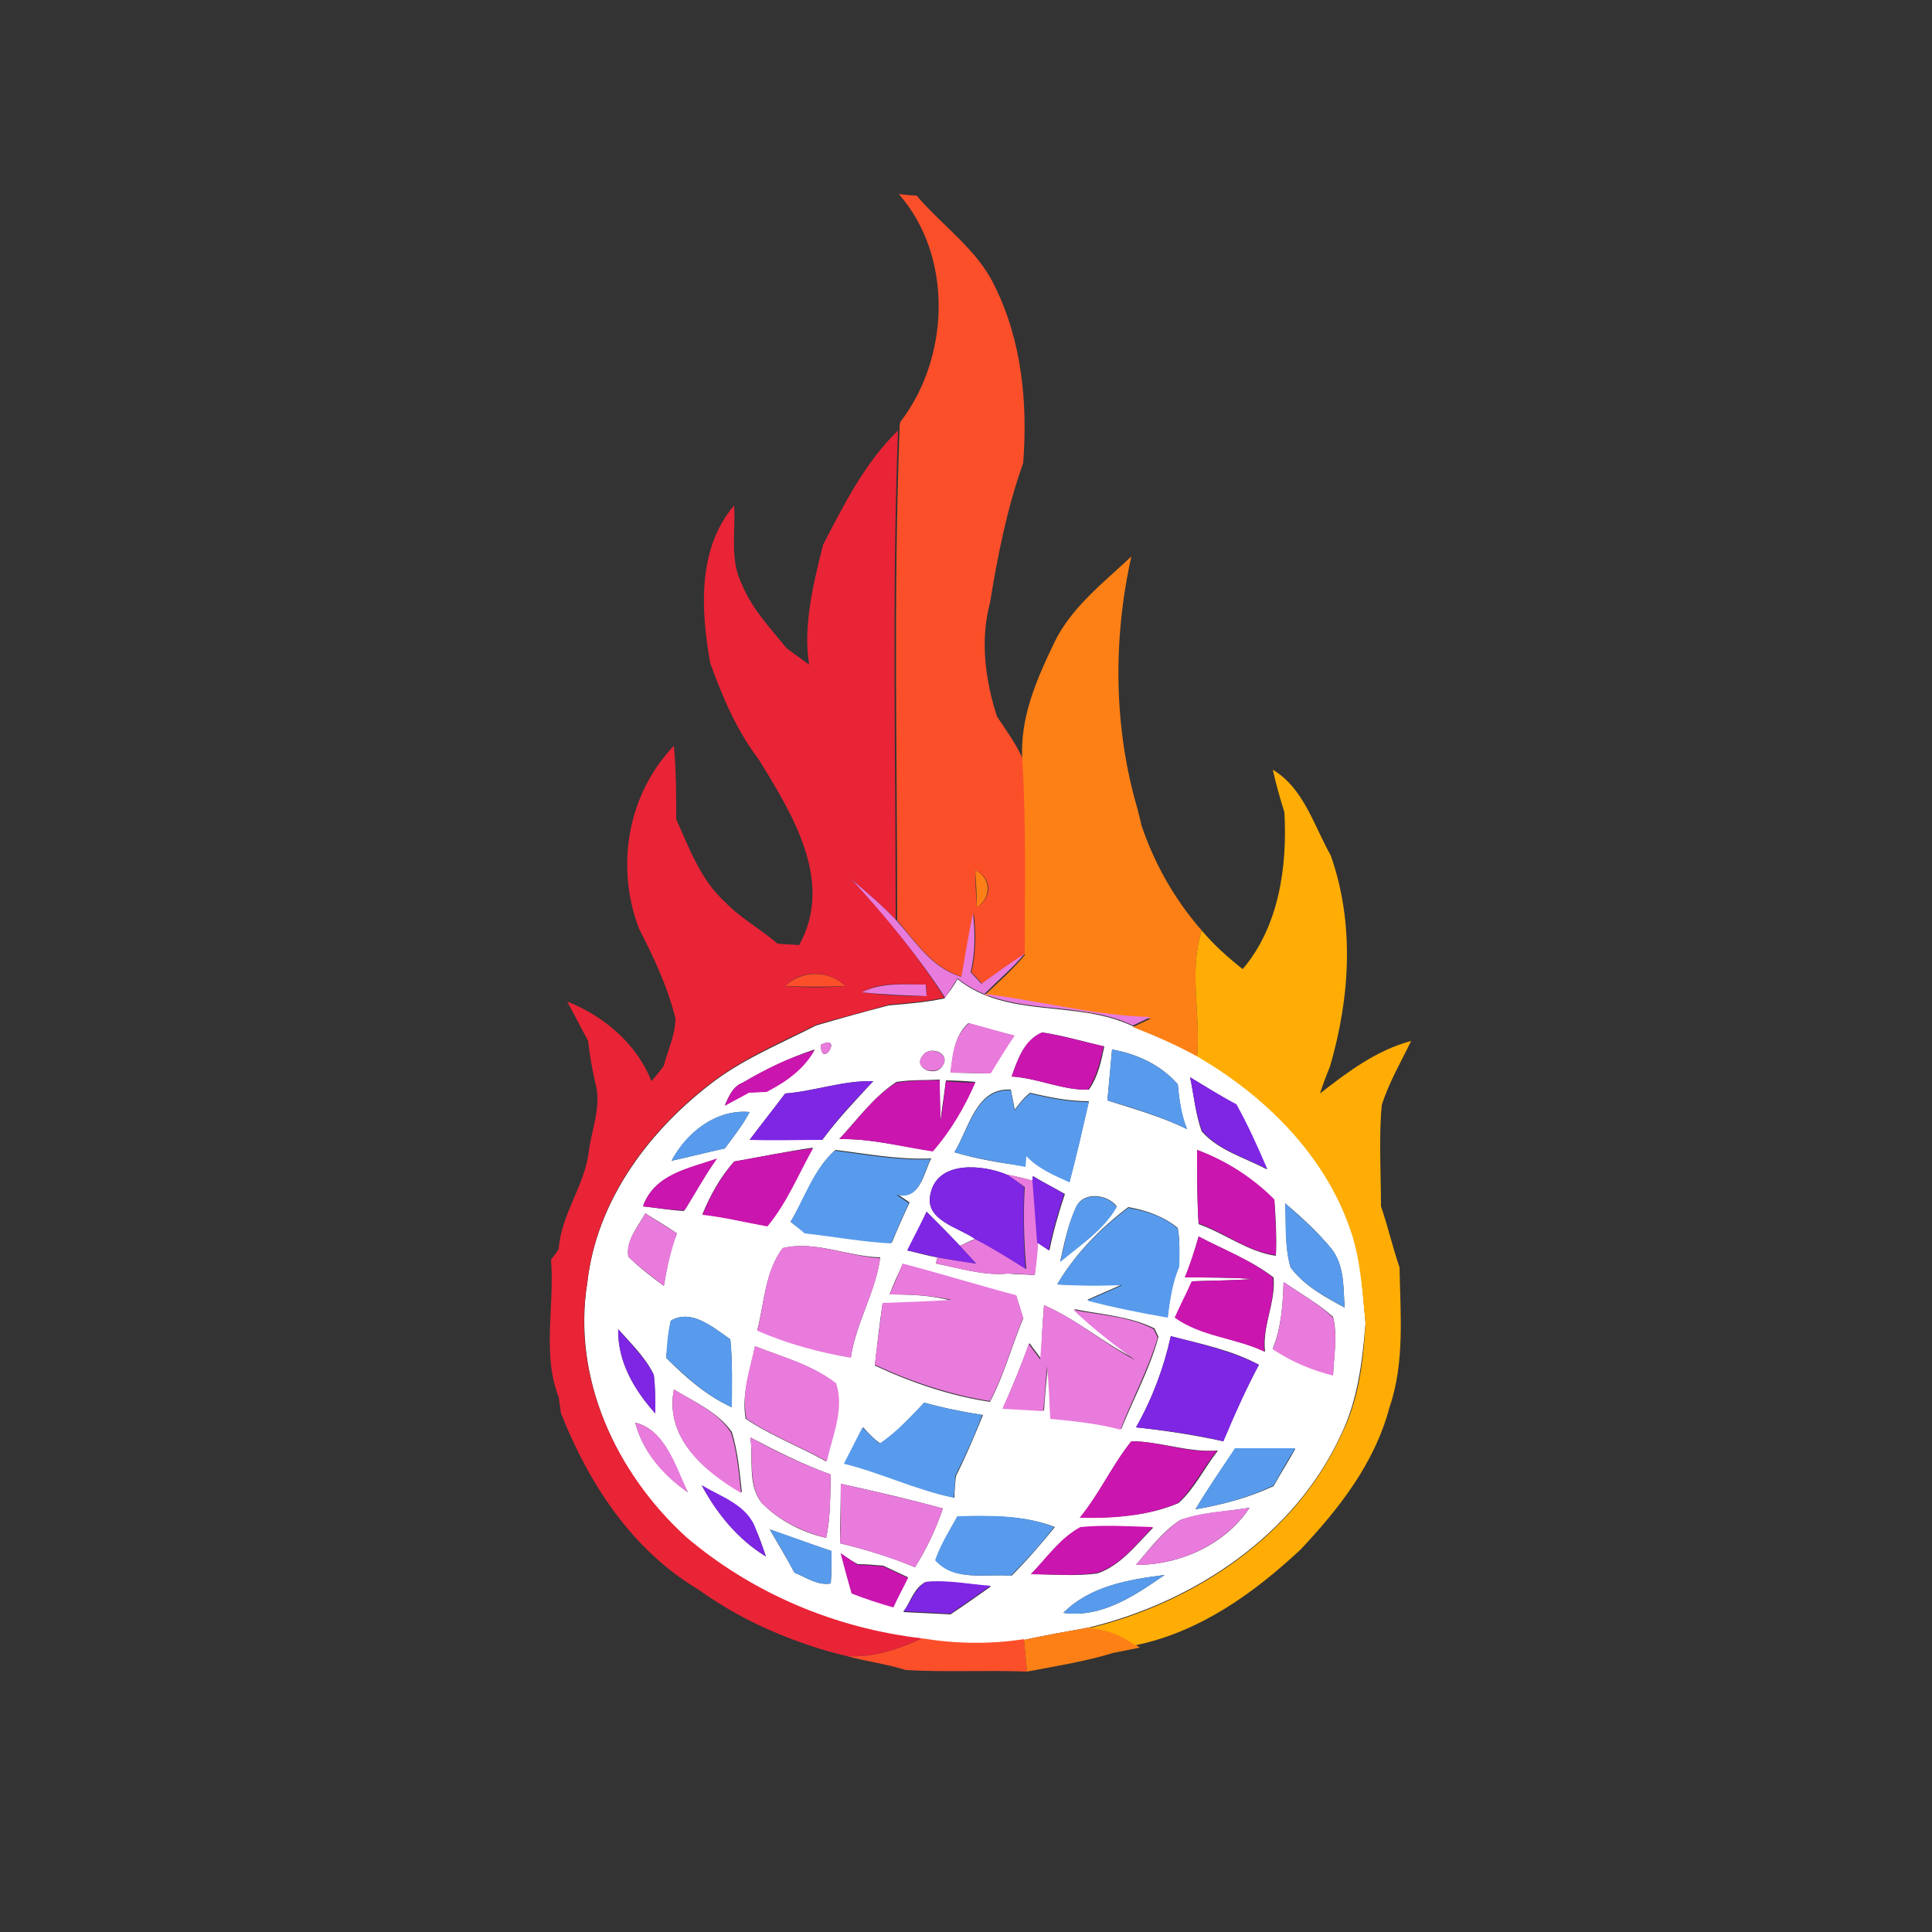 <?xml version="1.0" encoding="utf-8"?>
<!-- Generator: Adobe Illustrator 26.0.3, SVG Export Plug-In . SVG Version: 6.00 Build 0)  -->
<svg version="1.1" id="Layer_1" xmlns="http://www.w3.org/2000/svg" xmlns:xlink="http://www.w3.org/1999/xlink" x="0px" y="0px"
	 viewBox="0 0 250 250" style="enable-background:new 0 0 250 250;" xml:space="preserve">
<rect x="0" y="0" width="250" height="250" fill="#333333" stroke="none"/>
<style type="text/css">
	.st0{fill:#FFFFFF;}
	.st1{fill:#FB4F2A;}
	.st2{fill:#E82436;}
	.st3{fill:#FD8016;}
	.st4{fill:#FFAD04;}
	.st5{fill:#E97BDC;}
	.st6{fill:#CA15AF;}
	.st7{fill:#589BEC;}
	.st8{fill:#7E26E4;}
</style>
<g id="_x23_ffffffff">
	<path class="st0" d="M123.9,126.7c6.5,5.2,15.4,2.6,22.7,6.1c2.8,1.1,5.6,2.3,8.3,3.8c8.8,5.1,16.6,12.8,19.9,22.6
		c1.4,3.8,1.5,7.9,1.9,12c-0.4,4.9-1,10-3.2,14.5c-6,13-19,21.6-32.6,24.9c-2.8,0.5-5.6,1-8.4,1.6c-4.4,0.6-8.8,0.6-13.2-0.1
		c-11.2-1.2-21.9-5.8-30.5-13.1c-9-8.2-14.8-20.6-12.8-33c1.2-10.8,8.2-20,16.7-26.3c4-2.9,8.6-4.8,12.9-7c3.1-0.9,6.3-1.8,9.4-2.6
		c2.4-0.2,4.8-0.4,7.2-0.9C122.8,128.4,123.4,127.6,123.9,126.7 M123,138.8c1.7,0,3.4,0.1,5.1,0.1c1-1.7,2.1-3.3,3.1-4.9
		c-2-0.5-3.9-1-5.9-1.6C123.5,134,123.3,136.5,123,138.8 M130.9,139.3c3.4,0.2,6.6,1.8,10,1.7c1.2-1.7,1.6-3.7,2-5.6
		c-2.7-0.6-5.3-1.4-8-1.8C132.5,134.6,131.7,137.1,130.9,139.3 M106.2,135.2C106.3,138.5,109.2,133.7,106.2,135.2 M96.1,140.1
		c-1.3,0.5-1.8,1.8-2.3,2.9c1-0.6,2.1-1.1,3.1-1.7c0.6,0,1.7,0,2.3-0.1c2.5-1.3,4.8-2.9,6.2-5.4C102.1,136.9,99,138.4,96.1,140.1
		 M119.4,136.6c-1.3,1.6,1.6,2.8,2.5,1.4C123.2,136.3,120.3,135.2,119.4,136.6 M143.9,135.8c-0.2,2.2-0.4,4.4-0.6,6.6
		c3.5,1.1,7,2.1,10.3,3.7c-0.8-1.9-1-3.8-1.2-5.8C150.2,137.8,147.2,136.4,143.9,135.8 M101.6,141.5c-1.5,2-3.1,4-4.6,6
		c3.1,0,6.3,0,9.4,0c2-2.7,4.3-5.1,6.6-7.6C109.1,139.8,105.4,141.2,101.6,141.5 M108.6,147.4c4.1-0.1,8.1,1,12.1,1.5
		c2.3-2.6,4.1-5.7,5.5-8.9c-0.9-0.1-2.8-0.2-3.8-0.2c-0.2,1.7-0.5,3.5-0.7,5.2c-0.1-1.8-0.1-3.5-0.1-5.3c-1.9,0.1-3.7,0-5.6,0.3
		C113.1,141.9,111,144.8,108.6,147.4 M154,139.4c0.5,2.4,0.7,4.8,1.5,7c2.2,2.5,5.6,3.4,8.4,4.9c-1.2-2.9-2.5-5.7-4-8.4
		C157.9,141.8,156,140.6,154,139.4 M123.5,149.1c3,0.9,6.1,1.4,9.2,1.8c0-0.3,0-1,0.1-1.4c1.5,1.7,3.6,2.5,5.6,3.4
		c0.9-3.4,1.7-6.9,2.5-10.4c-2.6,0-5.1-0.5-7.6-1.1c-0.8,0.6-1.4,1.4-2,2.2c-0.1-0.7-0.4-2-0.5-2.6
		C126.3,140.7,125.4,146,123.5,149.1 M86.9,150.2c2.3-0.5,4.6-1.1,6.9-1.6c1.1-1.5,2.3-3,3.2-4.7C92.7,143.5,88.9,146.5,86.9,150.2
		 M95,150.3c-1.8,2-3.1,4.4-4.1,6.8c2.8,0.3,5.6,1.1,8.4,1.5c2.5-3,4-6.7,5.9-10.1C101.8,149,98.4,149.7,95,150.3 M102.3,158.1
		c0.5,0.4,1.4,1.1,1.9,1.4c3.7,0.5,7.5,1.1,11.2,1.3c0.7-1.7,1.5-3.5,2.3-5.2c-0.4-0.3-1.2-0.8-1.6-1.1c3,0.8,3.4-2.7,4.4-4.6
		c-4.2,0.2-8.3-0.6-12.4-1.1C105.3,151.3,104.2,155,102.3,158.1 M154.9,148.8c0,3.2,0,6.4,0.2,9.6c3.4,1.2,6.4,3.6,10,4.1
		c0.1-2.4,0-4.8-0.2-7.2C162.1,152.4,158.6,150.2,154.9,148.8 M83.2,156.1c1.8,0.2,3.5,0.5,5.3,0.6c1.4-2.2,2.7-4.6,4.2-6.7
		C89.2,151.2,84.7,151.9,83.2,156.1 M120.4,154.5c-0.8,3.4,3.6,4.3,5.8,5.8c-0.5,0.2-1.5,0.7-2,0.9c-1.4-1.5-2.8-2.9-4.3-4.4
		c-0.8,1.7-1.6,3.4-2.5,5c1.3,0.3,2.6,0.7,3.9,0.9l-0.2,0.8c3.1,0.6,6.2,1.6,9.3,1.3c1.2,0.1,2.3,0.1,3.5,0.2
		c0.1-1.4,0.3-2.8,0.4-4.2l1.5,1c0.5-2.5,1.2-4.9,2-7.3c-1.4-0.8-2.8-1.5-4.1-2.3l0,0.6c-1.1-0.3-2.3-0.6-3.4-0.8
		C127.2,150.7,121.3,150.1,120.4,154.5 M139.2,156.3c-1,2.2-1.5,4.6-2,6.9c2.6-2.1,5.6-4.1,7.3-7.1
		C143.3,154.5,140.1,154.1,139.2,156.3 M166.3,155.7c0.2,2.8-0.1,5.6,0.7,8.3c1.8,2.4,4.4,3.8,7,5.2c-0.2-2.6,0-5.4-1.7-7.6
		C170.5,159.4,168.4,157.5,166.3,155.7 M136.8,166.2c2.8,0.1,5.6,0.2,8.4,0c-1.5,0.7-3,1.3-4.5,2c3.4,0.9,6.9,1.6,10.4,2.2
		c0.2-2.2,0.6-4.5,1.5-6.6c0-1.6,0.1-3.3-0.2-4.9c-1.8-1.5-4.1-2.3-6.4-2.7C142.3,159,139.1,162.3,136.8,166.2 M81.3,162.6
		c1.4,1.4,3,2.6,4.6,3.8c0.4-2.3,0.8-4.6,1.7-6.8c-1.3-0.9-2.7-1.7-4.1-2.6C82.6,158.7,81,160.4,81.3,162.6 M155.1,160
		c-0.5,1.8-1.1,3.6-1.7,5.3c2.9,0,5.8,0,8.8,0.2c-2.6,0.2-5.3,0.2-7.9,0.3c-0.7,1.6-1.5,3.1-2.2,4.7c3.4,2.4,7.8,2.6,11.6,4.4
		c-0.4-3.3,1.4-6.4,1.1-9.6C161.8,163,158.3,161.7,155.1,160 M101.3,161.5c-2.3,3-2.4,7.1-3.3,10.6c3.9,1.7,7.9,2.8,12.1,3.5
		c0.7-4.5,3.2-8.4,3.8-12.9C109.7,162.6,105.5,160.5,101.3,161.5 M115.1,167.5c2.7,0,5.4,0.1,8,0.8c-2.9,0.2-5.9,0.3-8.9,0.4
		c-0.4,2.7-0.7,5.4-1,8c4.7,2.2,9.7,3.9,14.9,4.7c1.8-3.4,2.8-7.2,4.3-10.8c-0.3-1-0.6-2-0.9-2.9c-4.9-1.3-9.8-2.9-14.7-4.1
		C116.2,164.9,115.6,166.2,115.1,167.5 M166.1,165.9c-0.1,2.9-0.3,5.9-1.4,8.6c2.4,1.6,5,2.7,7.8,3.4c0.1-2.5,0.6-5,0-7.5
		C170.6,168.7,168.3,167.4,166.1,165.9 M135.1,168.9c-0.2,2.3-0.3,4.6-0.4,6.9c-0.5-0.7-1-1.3-1.5-2c-1,2.8-2.2,5.6-3.4,8.4
		c1.8,0.1,3.5,0.2,5.3,0.3c0.1-1.9,0.3-3.8,0.5-5.8c0.2,2.3,0.2,4.5,0.4,6.8c3,0.2,6.1,0.6,9.1,1.4c1.6-4,3.7-7.8,4.8-11.9
		c-0.1-0.3-0.4-0.8-0.5-1.1c-3.2-1.6-6.9-1.8-10.4-2.5c2.5,2.4,5.2,4.5,8,6.5C142.8,173.8,139.3,170.7,135.1,168.9 M86.8,170.9
		c-0.3,1.6-0.4,3.2-0.6,4.8c2.5,2.5,5.2,4.9,8.5,6.4c0-2.9,0.1-5.9-0.2-8.8C92.3,171.8,89.5,169.3,86.8,170.9 M80,172
		c-0.1,4.2,2.1,7.9,4.8,10.9c0-1.7,0-3.3-0.2-5C83.5,175.6,81.6,173.8,80,172 M97.7,174.2c-0.6,3.1-1.8,6.3-1.2,9.4
		c3.3,2.2,7,3.6,10.4,5.5c0.7-3.3,2.3-6.7,1.2-10.1C105.1,176.6,101.2,175.6,97.7,174.2 M151.5,172.9c-0.9,4.1-2.4,8.1-4.5,11.8
		c3.8,0.4,7.6,1,11.3,1.8c1.4-3.4,2.9-6.7,4.6-9.9C159.4,174.7,155.4,173.9,151.5,172.9 M87.2,179.8c-1.2,6.2,3.9,10.6,8.8,13.3
		c-0.3-2.6-0.5-5.2-1.3-7.8C92.9,182.7,89.8,181.4,87.2,179.8 M119.6,181.5c-1.8,1.9-3.5,3.8-5.7,5.3c-0.8-0.6-1.5-1.3-2.2-2.1
		c-0.8,1.6-1.6,3.2-2.4,4.7c4.8,1.1,9.3,3.4,14.2,4.4c0-0.7,0.1-2.1,0.2-2.8c1.3-2.6,2.4-5.2,3.5-7.9
		C124.6,182.7,122.1,182.2,119.6,181.5 M82.2,184.1c1,3.8,3.7,6.8,6.8,9C87.4,189.9,86.1,185,82.2,184.1 M97.1,186
		c0.4,2.8-0.4,6,1.4,8.4c2.2,2.3,5.3,3.9,8.4,4.6c0.6-2.7,0.5-5.5,0.6-8.2C103.9,189.5,100.5,187.8,97.1,186 M146.4,186.5
		c-2.5,3.1-4.1,6.8-6.6,9.9c4.3,0,8.7-0.2,12.7-1.9c2.1-1.9,3.3-4.5,5.1-6.8C153.8,188,150.1,186.5,146.4,186.5 M154.7,195.3
		c3.5-0.6,6.9-1.5,10.1-3c0.9-1.6,1.9-3.2,2.8-4.8c-2.6,0-5.2,0-7.8,0C158.1,190,156.3,192.6,154.7,195.3 M90.8,192.2
		c2,3.7,4.7,7,8.3,9.2c-0.4-1.2-0.8-2.4-1.3-3.5C96.7,194.8,93.3,193.8,90.8,192.2 M108.8,192c0,2.6-0.1,5.1-0.1,7.7
		c3.3,0.8,6.6,1.8,9.7,3.1c1.5-2.4,2.7-4.9,3.6-7.6C117.7,194,113.3,193,108.8,192 M152.7,196.7c-2.3,1.5-4,3.8-5.7,5.8
		c5.7,0,11.5-2.6,14.7-7.4C158.7,195.6,155.5,195.7,152.7,196.7 M123.9,196.2c-1,1.9-2.2,3.7-2.8,5.7c2.4,2.8,6.5,1.7,9.8,2
		c2-2,3.8-4.1,5.6-6.3C132.4,196,128.1,196.2,123.9,196.2 M99.6,197.9c1.1,1.9,2.2,3.7,3.2,5.6c1.5,0.6,3,1.7,4.7,1.4
		c0.1-1.4,0.1-2.8,0.1-4.2C104.9,199.8,102.2,198.8,99.6,197.9 M133.4,203.7c2.9,0,5.7,0.3,8.6-0.1c3-1,5-3.7,7.2-5.9
		c-3.1-0.1-6.3-0.3-9.4,0C137.2,199,135.5,201.6,133.4,203.7 M108.8,201c0.5,1.7,0.9,3.4,1.4,5.1c1.8,0.7,3.6,1.3,5.4,1.8
		c0.6-1.3,1.2-2.5,1.9-3.8c-1.1-0.5-2.1-1-3.2-1.5c-1.1-0.1-2.2-0.2-3.3-0.2C110.4,202.1,109.3,201.4,108.8,201 M119.8,204.7
		c-1.5,0.7-2,2.6-2.9,3.9c2,0.1,4,0.2,6.1,0.3c1.8-1.2,3.5-2.4,5.2-3.6C125.4,205,122.6,204.5,119.8,204.7 M137.6,208.7
		c4.9,0.7,9.2-2.2,13.1-4.9C146.1,204.4,141.1,205.2,137.6,208.7z"/>
</g>
<g id="_x23_fb4f2aff">
	<path class="st1" d="M116.3,25.1c0.6,0.1,1.7,0.2,2.3,0.2c3.3,3.9,7.9,7,10.1,11.7c3.5,7,4.3,15.1,3.7,22.9
		c-2.1,5.9-3.3,12-4.3,18.1c-1.3,4.9-0.6,10,0.9,14.7c1.2,1.8,2.5,3.6,3.4,5.6c0.5,8.4,0.3,16.7,0.3,25.1c-1.9,1.2-3.8,2.5-5.6,3.9
		c-0.5-0.5-0.9-1-1.4-1.5c0.6-2.5,0.6-5.1,0.3-7.6c-0.6,2.7-1.1,5.4-1.5,8.2c-3.8-1.1-6-4.5-8.4-7.3c0-21.1-0.5-42.2,0.3-63.3
		c0-0.3,0-0.9,0.1-1.2C122.9,46.3,123.4,33.2,116.3,25.1 M126.2,112.6c0,1.6,0.1,3.2,0.2,4.8C128.4,116.2,128.4,113.6,126.2,112.6z"
		/>
	<path class="st1" d="M101.6,127.6c2.1-2.1,5.7-2.1,7.8,0C106.8,127.7,104.2,127.7,101.6,127.6z"/>
	<path class="st1" d="M109.6,214.3c3.4,0.2,6.7-0.9,9.7-2.3c4.3,0.7,8.8,0.8,13.2,0.1c0.1,1.1,0.3,3.1,0.4,4.2
		c-5.2-0.2-10.5,0.1-15.7-0.2C114.7,215.3,112.1,215,109.6,214.3z"/>
</g>
<g id="_x23_e82436ff">
	<path class="st2" d="M106.5,70.5c2.7-5.2,5.4-10.6,9.7-14.8c-0.8,21.1-0.3,42.2-0.3,63.3c-1.8-1.9-3.8-3.6-5.8-5.3
		c4.5,4.8,8.6,9.9,12.1,15.4c-2.4,0.5-4.8,0.7-7.2,0.9c-3.1,0.9-6.3,1.7-9.4,2.6c-4.4,2.2-8.9,4.1-12.9,7
		c-8.5,6.3-15.5,15.5-16.7,26.3c-2.1,12.3,3.7,24.7,12.8,33c8.6,7.3,19.3,11.8,30.5,13.1c-3,1.4-6.3,2.5-9.7,2.3
		c-1.7-0.4-3.5-0.9-5.2-1.5c-5-1.7-9.7-4-14-7.1c-8.6-5.1-14.2-13.7-17.8-22.8c-0.1-0.5-0.2-1.5-0.3-2.1c-2.2-5.6-0.5-11.9-1-17.8
		c0.3-0.4,0.8-1,1-1.4c0.3-4.5,3.4-8.2,3.9-12.7c0.4-2.9,1.7-5.9,0.8-8.9c-0.4-1.8-0.7-3.5-0.9-5.3c-0.9-1.7-1.8-3.4-2.7-5.1
		c4.8,1.9,9,5.5,10.9,10.3c0.6-0.7,1.1-1.3,1.6-2c0.5-2,1.5-4,1.5-6.1c-1-4.1-2.8-7.9-4.7-11.6c-3.1-8.1-1.5-17.4,4.5-23.7
		c0.3,3.2,0.3,6.4,0.3,9.5c1.7,3.8,3.2,7.9,6.3,10.7c2,2.1,4.6,3.5,6.8,5.4c0.9,0.1,1.9,0.1,2.8,0.2c4.6-8.2-0.9-17-5.2-24
		c-2.9-3.8-4.7-8.1-6.3-12.5c-1.2-6.8-1.7-14.8,3.1-20.4c0.2,3.4-0.6,7.1,1,10.2c1.3,3.2,3.7,5.7,5.8,8.3c1,0.7,1.9,1.4,2.9,2.1
		C103.9,81.1,105.2,75.7,106.5,70.5 M101.6,127.6c2.6,0.2,5.2,0.2,7.8,0C107.3,125.5,103.7,125.4,101.6,127.6 M111.5,128.4
		c2.8,0.4,5.6,0.5,8.4,0.5c0-0.4,0-1.1-0.1-1.5C117,127.4,114,127,111.5,128.4z"/>
</g>
<g id="_x23_fd8016ff">
	<path class="st3" d="M136.4,83.2c2.2-4.6,6.4-7.8,10-11.2c-2.4,10.7-2.3,22.2,0.8,32.7c0.1,0.5,0.4,1.5,0.5,2.1
		c1.7,5,4.3,9.6,7.8,13.6c-1.7,5.3-0.1,10.9-0.6,16.3c-2.7-1.5-5.5-2.7-8.3-3.8c0.8-0.4,1.5-0.7,2.3-1.1c-7.2-0.2-14.3-2.1-21.5-3
		c1.8-1.7,3.6-3.3,5.2-5.2c0-8.4,0.2-16.8-0.3-25.1C131.9,93,134.1,88,136.4,83.2z"/>
	<path class="st3" d="M126.2,112.6c2.1,1,2.1,3.6,0.2,4.8C126.4,115.8,126.3,114.2,126.2,112.6z"/>
	<path class="st3" d="M132.5,212.2c2.8-0.6,5.6-1.1,8.4-1.6c2.2,0.1,4.2,0.9,6,2.2l0.6,0.4c-0.9,0.2-2.6,0.5-3.5,0.7
		c-3.6,1.1-7.4,1.7-11.1,2.4C132.8,215.3,132.6,213.2,132.5,212.2z"/>
</g>
<g id="_x23_ffad04ff">
	<path class="st4" d="M164.7,99.6c4,2.4,5.3,7.2,7.5,11.1c3.1,8.8,2.5,18.4-0.1,27.3c-0.5,1.2-0.9,2.3-1.3,3.5
		c3.6-2.8,7.3-5.6,11.8-6.8c-1.3,2.7-2.9,5.4-3.8,8.3c-0.4,4.3-0.1,8.7-0.1,13.1c0.9,2.6,1.5,5.3,2.4,7.9c0.1,6,0.7,12.3-1.3,18.1
		c-1.9,7.2-6.5,13.1-11.5,18.4c-6.1,5.7-13.1,10.7-21.4,12.4c-1.8-1.3-3.8-2.1-6-2.2c13.6-3.3,26.6-11.9,32.6-24.9
		c2.3-4.5,2.9-9.5,3.2-14.5c-0.4-4-0.6-8.1-1.9-12c-3.3-9.8-11.1-17.5-19.9-22.6c0.5-5.4-1.1-11,0.6-16.3c1.6,1.9,3.4,3.5,5.3,5
		c4.7-5.5,5.8-13.3,5.4-20.3C165.6,103.2,165.1,101.4,164.7,99.6z"/>
</g>
<g id="_x23_e97bdcff">
	<path class="st5" d="M110.2,113.8c2,1.7,4,3.4,5.8,5.3c2.5,2.8,4.6,6.2,8.4,7.3c0.5-2.7,0.9-5.5,1.5-8.2c0.3,2.5,0.3,5.1-0.3,7.6
		c0.5,0.5,0.9,1,1.4,1.5c1.8-1.3,3.7-2.7,5.6-3.9c-1.6,1.9-3.5,3.5-5.2,5.2c7.2,0.9,14.2,2.8,21.5,3c-0.8,0.4-1.5,0.7-2.3,1.1
		c-7.2-3.5-16.2-0.9-22.7-6.1c-0.5,0.8-1.1,1.7-1.6,2.5C118.8,123.7,114.6,118.6,110.2,113.8z"/>
	<path class="st5" d="M111.5,128.4c2.6-1.3,5.5-1,8.3-1c0,0.4,0.1,1.1,0.1,1.5C117,128.8,114.2,128.7,111.5,128.4z"/>
	<path class="st5" d="M123,138.8c0.2-2.3,0.5-4.8,2.4-6.4c2,0.5,3.9,1.1,5.9,1.6c-1.1,1.6-2.1,3.3-3.1,4.9
		C126.4,138.9,124.7,138.8,123,138.8z"/>
	<path class="st5" d="M106.2,135.2C109.2,133.7,106.3,138.5,106.2,135.2z"/>
	<path class="st5" d="M119.4,136.6c0.9-1.4,3.8-0.2,2.5,1.4C120.9,139.3,118,138.1,119.4,136.6z"/>
	<path class="st5" d="M130.3,152c1.1,0.2,2.3,0.5,3.4,0.8c0.2,2.7,0.4,5.3,0.6,8c0,1.4-0.2,2.8-0.4,4.2c-1.2-0.1-2.3-0.2-3.5-0.2
		c-3.2,0.3-6.3-0.7-9.3-1.3l0.2-0.8c1.6,0.3,3.3,0.5,5,0.8c-0.7-0.8-1.4-1.5-2.1-2.3c0.5-0.2,1.5-0.6,2-0.9c2.3,1.2,4.4,2.5,6.6,3.9
		c-0.3-3.5-0.4-7.1-0.2-10.6C131.8,153,131,152.5,130.3,152z"/>
	<path class="st5" d="M81.3,162.6c-0.4-2.1,1.3-3.8,2.2-5.6c1.3,0.9,2.7,1.7,4.1,2.6c-0.8,2.2-1.3,4.5-1.7,6.8
		C84.3,165.1,82.7,164,81.3,162.6z"/>
	<path class="st5" d="M101.3,161.5c4.2-1,8.4,1.1,12.6,1.3c-0.6,4.5-3.2,8.4-3.8,12.9c-4.1-0.7-8.2-1.8-12.1-3.5
		C98.9,168.6,99,164.4,101.3,161.5z"/>
	<path class="st5" d="M115.1,167.5c0.6-1.3,1.2-2.7,1.7-4c4.9,1.3,9.8,2.8,14.7,4.1c0.3,1,0.6,1.9,0.9,2.9
		c-1.5,3.6-2.5,7.4-4.3,10.8c-5.1-0.8-10.2-2.5-14.9-4.7c0.3-2.7,0.7-5.4,1-8c3-0.1,5.9-0.2,8.9-0.4
		C120.5,167.6,117.8,167.5,115.1,167.5z"/>
	<path class="st5" d="M166.1,165.9c2.2,1.5,4.5,2.8,6.4,4.6c0.6,2.4,0.1,5,0,7.5c-2.8-0.7-5.4-1.8-7.8-3.4
		C165.8,171.8,166,168.8,166.1,165.9z"/>
	<path class="st5" d="M135.1,168.9c4.2,1.8,7.7,4.9,11.8,7.1c-2.8-2-5.5-4.1-8-6.5c3.5,0.7,7.2,0.8,10.4,2.5
		c0.1,0.3,0.4,0.8,0.5,1.1c-1.2,4.1-3.3,7.9-4.8,11.9c-3-0.8-6-1.1-9.1-1.4c-0.1-2.3-0.2-4.5-0.4-6.8c-0.2,1.9-0.3,3.8-0.5,5.8
		c-1.8-0.1-3.5-0.2-5.3-0.3c1.3-2.8,2.4-5.5,3.4-8.4c0.5,0.7,1,1.3,1.5,2C134.8,173.5,134.9,171.2,135.1,168.9z"/>
	<path class="st5" d="M97.7,174.2c3.6,1.4,7.4,2.4,10.5,4.8c1.1,3.4-0.5,6.8-1.2,10.1c-3.4-1.9-7.1-3.3-10.4-5.5
		C95.9,180.4,97,177.2,97.7,174.2z"/>
	<path class="st5" d="M87.2,179.8c2.6,1.6,5.7,2.9,7.4,5.6c0.8,2.5,1,5.2,1.3,7.8C91.1,190.4,86,186,87.2,179.8z"/>
	<path class="st5" d="M82.2,184.1c3.9,0.9,5.3,5.8,6.8,9C85.8,190.9,83.2,187.9,82.2,184.1z"/>
	<path class="st5" d="M97.1,186c3.4,1.9,6.8,3.5,10.4,4.8c-0.1,2.7,0,5.5-0.6,8.2c-3.1-0.8-6.2-2.3-8.4-4.6
		C96.8,192,97.5,188.7,97.1,186z"/>
	<path class="st5" d="M108.8,192c4.4,1,8.8,2,13.2,3.2c-0.9,2.7-2.1,5.2-3.6,7.6c-3.2-1.3-6.4-2.3-9.7-3.1
		C108.8,197.1,108.8,194.6,108.8,192z"/>
	<path class="st5" d="M152.7,196.7c2.9-1.1,6-1.1,9-1.6c-3.3,4.8-9,7.4-14.7,7.4C148.7,200.5,150.4,198.3,152.7,196.7z"/>
</g>
<g id="_x23_ca15afff">
	<path class="st6" d="M130.9,139.3c0.8-2.2,1.6-4.7,3.9-5.7c2.7,0.4,5.4,1.2,8,1.8c-0.4,1.9-0.9,3.9-2,5.6
		C137.5,141.1,134.3,139.5,130.9,139.3z"/>
	<path class="st6" d="M96.1,140.1c2.9-1.7,6-3.3,9.3-4.2c-1.4,2.5-3.7,4.1-6.2,5.4c-0.6,0-1.7,0.1-2.3,0.1c-1,0.6-2.1,1.1-3.1,1.7
		C94.3,141.9,94.8,140.6,96.1,140.1z"/>
	<path class="st6" d="M108.6,147.4c2.4-2.5,4.4-5.5,7.4-7.3c1.8-0.3,3.7-0.3,5.6-0.3c0,1.8,0.1,3.5,0.1,5.3c0.3-1.7,0.5-3.5,0.7-5.2
		c0.9,0.1,2.8,0.2,3.8,0.2c-1.4,3.2-3.2,6.3-5.5,8.9C116.7,148.4,112.7,147.3,108.6,147.4z"/>
	<path class="st6" d="M95,150.3c3.4-0.6,6.8-1.3,10.2-1.7c-1.9,3.4-3.4,7.1-5.9,10.1c-2.8-0.5-5.6-1.2-8.4-1.5
		C91.9,154.7,93.3,152.3,95,150.3z"/>
	<path class="st6" d="M154.9,148.8c3.8,1.4,7.2,3.6,10,6.4c0.1,2.4,0.3,4.8,0.2,7.2c-3.6-0.4-6.6-2.9-10-4.1
		C154.9,155.2,154.9,152,154.9,148.8z"/>
	<path class="st6" d="M83.2,156.1c1.5-4.2,5.9-4.9,9.6-6.2c-1.6,2.2-2.8,4.5-4.2,6.7C86.8,156.6,85,156.3,83.2,156.1z"/>
	<path class="st6" d="M155.1,160c3.2,1.7,6.7,3,9.6,5.3c0.4,3.2-1.4,6.3-1.1,9.6c-3.8-1.8-8.1-1.9-11.6-4.4c0.7-1.6,1.5-3.1,2.2-4.7
		c2.7-0.1,5.3-0.1,7.9-0.3c-2.9-0.2-5.8-0.2-8.8-0.2C154,163.6,154.6,161.8,155.1,160z"/>
	<path class="st6" d="M146.4,186.5c3.7,0,7.3,1.6,11.1,1.2c-1.8,2.2-3,4.8-5.1,6.8c-4,1.7-8.4,2-12.7,1.9
		C142.3,193.2,143.9,189.6,146.4,186.5z"/>
	<path class="st6" d="M133.4,203.7c2-2.1,3.8-4.7,6.4-6.1c3.1-0.3,6.2-0.1,9.4,0c-2.2,2.2-4.1,4.9-7.2,5.9
		C139.2,204,136.3,203.7,133.4,203.7z"/>
	<path class="st6" d="M108.8,201c0.6,0.4,1.6,1.1,2.2,1.5c1.1,0,2.2,0.1,3.3,0.2c1.1,0.5,2.1,1,3.2,1.5c-0.6,1.2-1.3,2.5-1.9,3.8
		c-1.8-0.5-3.6-1.1-5.4-1.8C109.7,204.4,109.2,202.7,108.8,201z"/>
</g>
<g id="_x23_589becff">
	<path class="st7" d="M143.9,135.8c3.2,0.6,6.3,2,8.5,4.5c0.2,2,0.5,4,1.2,5.8c-3.3-1.6-6.8-2.7-10.3-3.7
		C143.5,140.2,143.7,138,143.9,135.8z"/>
	<path class="st7" d="M123.5,149.1c1.9-3,2.8-8.3,7.3-8c0.1,0.7,0.4,2,0.5,2.6c0.6-0.8,1.2-1.6,2-2.2c2.5,0.6,5,1.1,7.6,1.1
		c-0.8,3.5-1.6,7-2.5,10.4c-2-0.9-4.1-1.8-5.6-3.4c0,0.3-0.1,1-0.1,1.4C129.6,150.4,126.5,150,123.5,149.1z"/>
	<path class="st7" d="M86.9,150.2c1.9-3.7,5.8-6.7,10.1-6.3c-0.9,1.7-2.1,3.2-3.2,4.7C91.6,149.1,89.2,149.7,86.9,150.2z"/>
	<path class="st7" d="M102.3,158.1c1.8-3.1,3-6.8,5.7-9.2c4.1,0.5,8.2,1.3,12.4,1.1c-1,2-1.4,5.4-4.4,4.6c0.4,0.3,1.2,0.8,1.6,1.1
		c-0.8,1.7-1.5,3.4-2.3,5.2c-3.8-0.2-7.5-0.9-11.2-1.3C103.7,159.2,102.8,158.5,102.3,158.1z"/>
	<path class="st7" d="M139.2,156.3c0.9-2.1,4.1-1.8,5.3-0.1c-1.7,3-4.7,4.9-7.3,7.1C137.8,160.8,138.2,158.4,139.2,156.3z"/>
	<path class="st7" d="M166.3,155.7c2.1,1.9,4.2,3.7,6,5.9c1.7,2.2,1.5,5,1.7,7.6c-2.5-1.4-5.2-2.8-7-5.2
		C166.2,161.3,166.4,158.4,166.3,155.7z"/>
	<path class="st7" d="M136.8,166.2c2.3-3.9,5.6-7.2,9.2-9.9c2.3,0.4,4.6,1.1,6.4,2.7c0.3,1.6,0.2,3.2,0.2,4.9
		c-0.9,2.1-1.2,4.4-1.5,6.6c-3.5-0.6-7-1.3-10.4-2.2c1.5-0.7,3-1.3,4.5-2C142.4,166.4,139.6,166.4,136.8,166.2z"/>
	<path class="st7" d="M86.8,170.9c2.7-1.6,5.5,0.9,7.7,2.4c0.3,2.9,0.2,5.9,0.2,8.8c-3.3-1.5-5.9-3.9-8.5-6.4
		C86.3,174.1,86.4,172.4,86.8,170.9z"/>
	<path class="st7" d="M119.6,181.5c2.5,0.7,5,1.2,7.5,1.6c-1,2.7-2.2,5.3-3.5,7.9c0,0.7-0.1,2.1-0.2,2.8c-4.9-1-9.4-3.2-14.2-4.4
		c0.8-1.6,1.6-3.1,2.4-4.7c0.7,0.7,1.4,1.4,2.2,2.1C116.1,185.3,117.8,183.3,119.6,181.5z"/>
	<path class="st7" d="M154.7,195.3c1.6-2.7,3.4-5.3,5.1-7.9c2.6,0,5.2,0,7.8,0c-1,1.6-1.9,3.2-2.8,4.8
		C161.6,193.8,158.1,194.7,154.7,195.3z"/>
	<path class="st7" d="M123.9,196.2c4.2-0.1,8.5-0.2,12.5,1.4c-1.7,2.2-3.6,4.3-5.6,6.3c-3.3-0.3-7.3,0.8-9.8-2
		C121.7,199.9,122.8,198.1,123.9,196.2z"/>
	<path class="st7" d="M99.6,197.9c2.7,0.9,5.3,1.9,8,2.8c0,1.4,0,2.8-0.1,4.2c-1.7,0.3-3.2-0.8-4.7-1.4
		C101.8,201.6,100.7,199.7,99.6,197.9z"/>
	<path class="st7" d="M137.6,208.7c3.5-3.5,8.4-4.3,13.1-4.9C146.9,206.4,142.6,209.4,137.6,208.7z"/>
</g>
<g id="_x23_7e26e4ff">
	<path class="st8" d="M101.6,141.5c3.9-0.3,7.5-1.7,11.4-1.6c-2.3,2.4-4.6,4.8-6.6,7.6c-3.1,0-6.3,0.1-9.4,0
		C98.5,145.5,100.1,143.5,101.6,141.5z"/>
	<path class="st8" d="M154,139.4c2,1.2,3.9,2.4,6,3.5c1.5,2.7,2.8,5.6,4,8.4c-2.8-1.5-6.2-2.4-8.4-4.9
		C154.7,144.2,154.5,141.8,154,139.4z"/>
	<path class="st8" d="M120.4,154.5c0.9-4.4,6.8-3.8,9.9-2.5c0.8,0.5,1.5,1,2.2,1.6c-0.1,3.5-0.1,7.1,0.2,10.6
		c-2.2-1.4-4.3-2.7-6.6-3.9C124,158.8,119.6,157.9,120.4,154.5z"/>
	<path class="st8" d="M133.6,152.2c1.4,0.8,2.8,1.5,4.1,2.3c-0.8,2.4-1.5,4.8-2,7.3l-1.5-1c-0.2-2.7-0.4-5.3-0.6-8L133.6,152.2z"/>
	<path class="st8" d="M117.4,161.8c0.8-1.7,1.7-3.3,2.5-5c1.4,1.4,2.9,2.9,4.3,4.4c0.7,0.8,1.4,1.5,2.1,2.3c-1.7-0.2-3.3-0.5-5-0.8
		C120,162.4,118.7,162.1,117.4,161.8z"/>
	<path class="st8" d="M80,172c1.6,1.9,3.5,3.7,4.6,5.9c0.2,1.7,0.2,3.3,0.2,5C82.1,179.9,79.9,176.2,80,172z"/>
	<path class="st8" d="M151.5,172.9c3.9,1,7.8,1.9,11.4,3.7c-1.7,3.2-3.2,6.6-4.6,9.9c-3.7-0.9-7.5-1.4-11.3-1.8
		C149.1,181,150.6,177,151.5,172.9z"/>
	<path class="st8" d="M90.8,192.2c2.6,1.5,6,2.6,7,5.7c0.5,1.2,0.9,2.3,1.3,3.5C95.5,199.2,92.8,195.9,90.8,192.2z"/>
	<path class="st8" d="M119.8,204.7c2.8-0.3,5.6,0.3,8.4,0.5c-1.7,1.2-3.5,2.4-5.2,3.6c-2-0.1-4.1-0.2-6.1-0.3
		C117.9,207.3,118.4,205.5,119.8,204.7z"/>
</g>
</svg>
